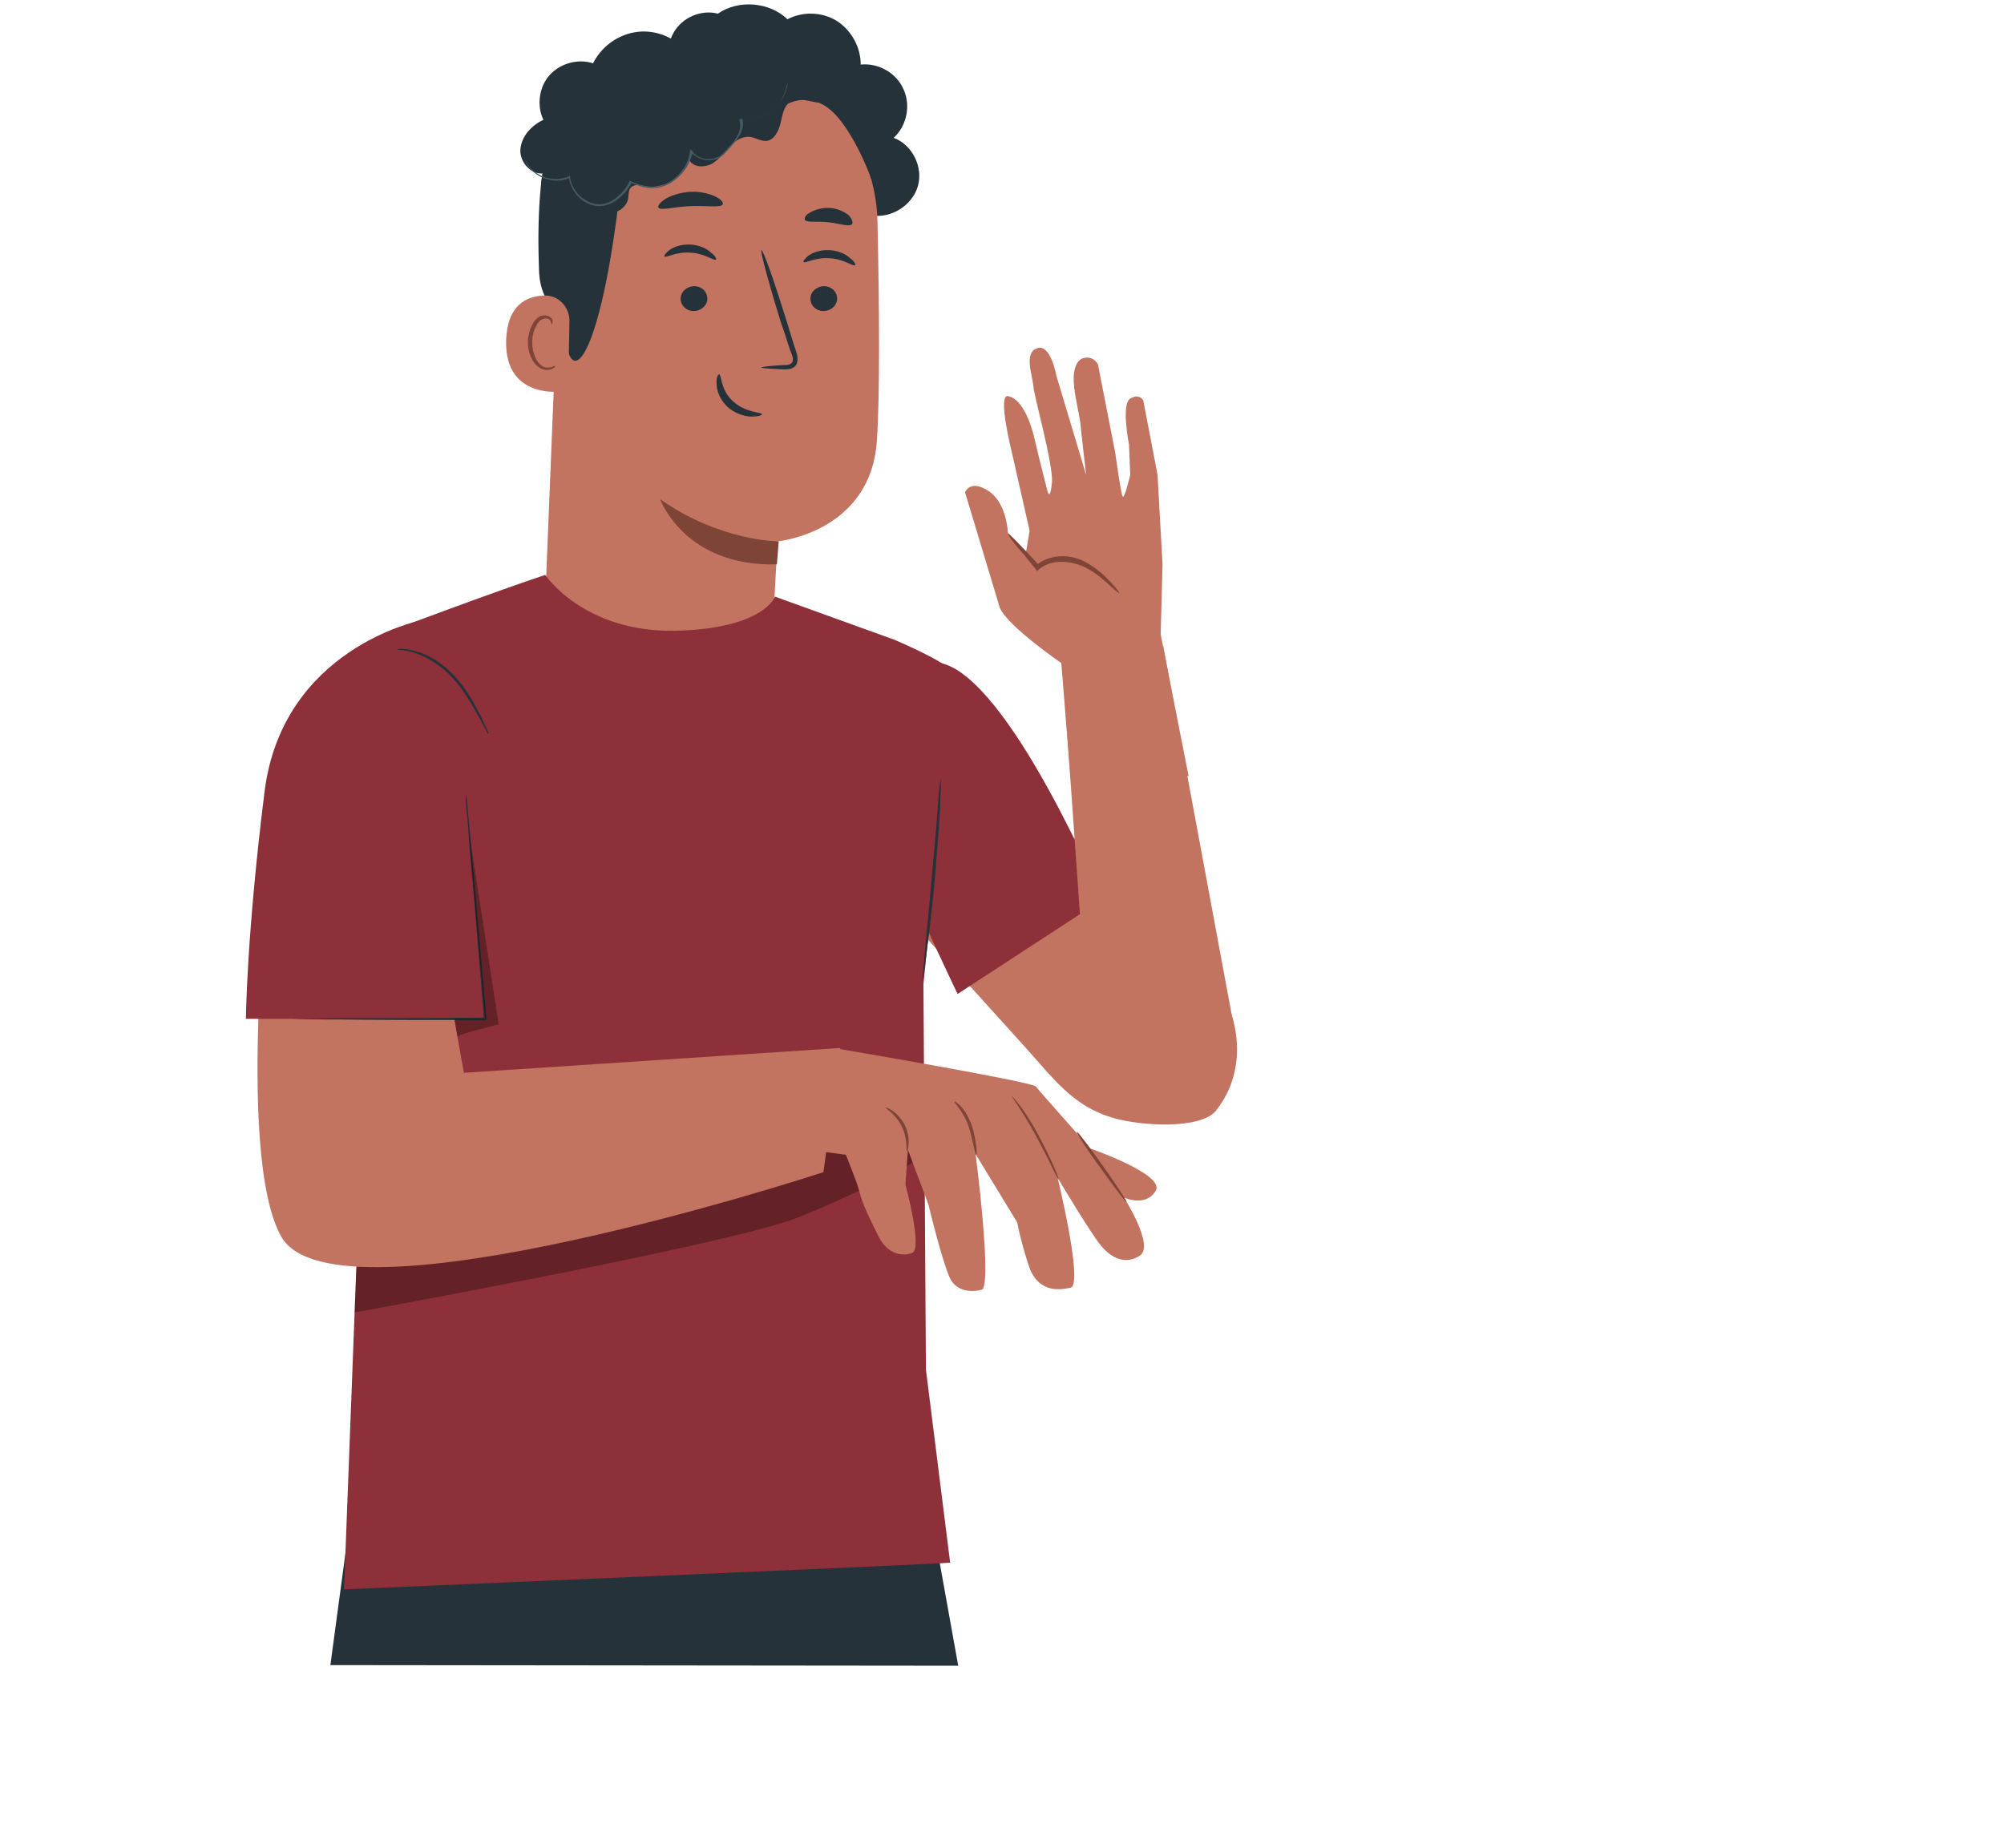 <?xml version="1.0" encoding="utf-8"?>
<!-- Generator: Adobe Illustrator 26.1.0, SVG Export Plug-In . SVG Version: 6.00 Build 0)  -->
<svg version="1.1" xmlns="http://www.w3.org/2000/svg" xmlns:xlink="http://www.w3.org/1999/xlink" x="0px" y="0px"
	 viewBox="0 0 322.7 297.6" style="enable-background:new 0 0 322.7 297.6;" xml:space="preserve">
<style type="text/css">
	.st0{fill:#834F45;}
	.st1{fill:#263239;}
	.st2{fill:#F8BC9E;}
	.st3{fill:#EC9A6E;}
	.st4{fill:#455A64;}
	.st5{fill:#F5F4F5;}
	.st6{fill:#E0E0E0;}
	.st7{fill:none;stroke:#444C52;stroke-miterlimit:10;}
	.st8{fill:#E9505B;}
	.st9{opacity:0.4;}
	.st10{fill:#010202;}
	.st11{fill:#FBFBFB;}
	.st12{opacity:0.3;}
	.st13{fill:#EE7160;}
	.st14{fill:#8E3039;}
	.st15{fill:#EBEBEB;}
	.st16{fill:#C27461;}
	.st17{fill:#7E4436;}
	.st18{opacity:0.3;fill:#8E3039;}
	.st19{opacity:0.3;fill:#010202;}
	.st20{fill:#5B342F;}
	.st21{fill:#A56A5F;}
	.st22{fill:#83544C;}
	.st23{fill:#FFFFFF;}
</style>
<g id="Ebene_1">
	<g>
		<polygon class="st1" points="53.2,268.2 57.4,237 147.9,232.7 154.3,268.3 		"/>
		<path class="st16" d="M138,138.7l27.2,30.1c4.5,5,7.7,9.5,14.2,11.3c4.5,1.3,14,1.8,16.4-1.2c3.3-4.1,5.3-11.1,0.7-19.9
			c-3-5.8-29.4-29.3-29.4-29.3L138,138.7"/>
		<path class="st14" d="M146.9,143.8c0.2,1.5,7.3,16.3,7.3,16.3l23.3-15.2c0,0-15-35.7-26-38.1L146.9,143.8z"/>
		<g>
			<g>
				<g>
					<g>
						<g>
							<g>
								<g>
									<g>
										<g>
											<path class="st16" d="M186.9,102.2l0.3-11.3l-0.8-14.4l-2.3-12c0,0-0.6-1.2-2.1-0.3c-1.5,0.9-0.2,7.4-0.2,7.4l0.2,4.9
												c0,0-0.9,3.8-1.2,3.5c-0.3-0.3-1.2-7-1.2-7l-2.8-14.3c0,0-0.7-1.5-2.4-1c-1,0.3-1.6,1.7-1.5,3.8c0.1,2.1,1,5.7,1.1,6.9
												c0.1,1.2,0.9,8.1,0.9,8.1l-4.8-16c0,0-0.9-5.2-3.1-4.4c-2.2,0.7-0.7,4.5-0.6,6.1c0.1,1.6,3.2,12.5,3,15.5
												c-0.3,3-0.7,1.5-0.7,1.5s-1.3-5-2.2-8.9c-1-3.9-2.5-6.2-4.2-6.5c-1.7-0.3,0.6,8.9,0.6,8.9l2.9,12.8l-0.7,4.1l-2.8-3.7
												c0,0-0.1-4.8-3.1-6.8c-3-2-3.8,0.2-3.8,0.2l5.6,18.6c1.3,3,9.9,8.9,9.9,8.9l1.5,18.6l19-0.4L186.9,102.2z"/>
										</g>
									</g>
								</g>
							</g>
						</g>
					</g>
				</g>
				<g>
					<g>
						<g>
							<g>
								<path class="st17" d="M180.2,95.5c-0.1,0.1-1-0.8-2.5-2.1c-1.5-1.3-3.9-3-7-2.9c-1.3,0-2.6,0.5-3.4,1.2L167,92l-0.3-0.4
									c-1.2-1.6-2.5-3-3.3-4c-0.8-1-1.2-1.7-1.1-1.7c0.1,0,0.6,0.5,1.5,1.4c0.9,1,2.2,2.2,3.6,3.9l-0.6-0.1c1-0.9,2.4-1.4,3.9-1.5
									c1.7-0.1,3.2,0.4,4.4,1.1c1.2,0.7,2.2,1.5,2.9,2.2C179.5,94.4,180.3,95.4,180.2,95.5z"/>
							</g>
						</g>
					</g>
				</g>
			</g>
			<polygon class="st16" points="175.3,167 171.2,109.1 187.3,104 199,167 			"/>
		</g>
		<g>
			<g>
				<g>
					<g>
						<path class="st1" d="M140.4,34.7c3.1,0.5,6.5-1.6,7.4-4.7c0.9-3.1-0.9-6.7-3.9-7.8c2.1-1.9,2.8-5.2,1.6-7.8
							c-1.1-2.6-4-4.3-6.9-4c0-2.8-1.5-5.5-3.8-7c-2.4-1.5-5.5-1.6-8-0.3c-2.9-2.8-7.9-3.2-11.2-0.9c-2.7-0.7-5.7,0.6-7.1,3
							c-1.4,2.4-1.1,5.6,0.8,7.7"/>
					</g>
				</g>
			</g>
			<g>
				<g>
					<g>
						<path class="st16" d="M141.2,71c0.5-7.1,0.4-21.9,0.1-35.3c-0.3-14.4-11.6-26.1-26-27l-1.4-0.1c-15.5,0-24.1,13.1-23.7,28.6
							l-2.4,59.5l9.3,8.4c8.5,7.7,22,5.3,27.4-4.8l0,0l0.7-13.1C125.2,87.2,140.2,85.8,141.2,71z"/>
					</g>
					<g>
						<g>
							<g>
								<g>
									<g>
										<g>
											<path class="st17" d="M125.4,87.2c0,0-9.5,0-19.1-6.8c0,0,3.9,10.9,18.8,10.5L125.4,87.2z"/>
										</g>
									</g>
								</g>
							</g>
						</g>
					</g>
					<g>
						<g>
							<g>
								<g>
									<g>
										<g>
											<g>
												<g>
													<g>
														<path class="st1" d="M134.8,48.1c0,1.1-1,2-2.2,2c-1.2,0-2.1-0.9-2.1-2c0-1.1,1-2,2.2-2
															C133.9,46.1,134.8,47,134.8,48.1z"/>
													</g>
												</g>
											</g>
										</g>
									</g>
								</g>
							</g>
						</g>
					</g>
					<g>
						<g>
							<g>
								<g>
									<g>
										<g>
											<g>
												<g>
													<g>
														<g>
															<path class="st1" d="M137.7,42.7c-0.3,0.3-1.8-1-4.1-1.1c-2.3-0.2-4,0.9-4.2,0.6c-0.1-0.1,0.2-0.6,0.9-1.1
																c0.7-0.5,2-0.9,3.4-0.8c1.4,0.1,2.6,0.7,3.2,1.3C137.6,42.1,137.8,42.6,137.7,42.7z"/>
														</g>
													</g>
												</g>
											</g>
										</g>
									</g>
								</g>
							</g>
						</g>
					</g>
					<g>
						<g>
							<g>
								<g>
									<g>
										<g>
											<g>
												<g>
													<g>
														<path class="st1" d="M113.9,48.1c0,1.1-1,2-2.2,2c-1.2,0-2.1-0.9-2.1-2c0-1.1,1-2,2.2-2C113,46.1,113.9,47,113.9,48.1
															z"/>
													</g>
												</g>
											</g>
										</g>
									</g>
								</g>
							</g>
						</g>
					</g>
					<g>
						<g>
							<g>
								<g>
									<g>
										<g>
											<g>
												<g>
													<g>
														<g>
															<path class="st1" d="M115.3,41.8c-0.3,0.3-1.8-1-4.1-1.1c-2.3-0.2-4,0.9-4.2,0.6c-0.1-0.1,0.2-0.6,0.9-1.1
																c0.7-0.5,2-0.9,3.4-0.8c1.4,0.1,2.6,0.7,3.2,1.3C115.2,41.2,115.4,41.7,115.3,41.8z"/>
														</g>
													</g>
												</g>
											</g>
										</g>
									</g>
								</g>
							</g>
						</g>
					</g>
					<g>
						<g>
							<g>
								<g>
									<g>
										<g>
											<g>
												<g>
													<g>
														<path class="st1" d="M122.6,59.2c0-0.1,1.4-0.3,3.7-0.4c0.6,0,1.1-0.1,1.3-0.5c0.2-0.4,0-1.1-0.3-1.7
															c-0.5-1.4-0.9-2.9-1.5-4.5c-2-6.4-3.4-11.7-3.2-11.8c0.3-0.1,2.1,5.1,4.1,11.5c0.5,1.6,0.9,3.1,1.4,4.5
															c0.2,0.7,0.5,1.4,0.2,2.3c-0.2,0.4-0.6,0.7-1,0.8c-0.4,0.1-0.7,0.1-1,0.1C124,59.4,122.6,59.3,122.6,59.2z"/>
													</g>
												</g>
											</g>
										</g>
									</g>
								</g>
							</g>
						</g>
					</g>
					<g>
						<g>
							<g>
								<g>
									<g>
										<g>
											<g>
												<g>
													<g>
														<path class="st1" d="M115.8,60.3c0.4,0,0.2,2.5,2.2,4.3c2,1.9,4.7,1.8,4.7,2.1c0,0.2-0.6,0.4-1.7,0.4
															c-1.1,0-2.7-0.5-3.9-1.6c-1.2-1.2-1.7-2.6-1.7-3.6C115.3,60.9,115.6,60.3,115.8,60.3z"/>
													</g>
												</g>
											</g>
										</g>
									</g>
								</g>
							</g>
						</g>
					</g>
					<g>
						<g>
							<g>
								<g>
									<g>
										<path class="st1" d="M116.4,32.9c-0.3,0.6-2.5,0.2-5.2,0.3c-2.7,0.1-4.9,0.8-5.2,0.2c-0.1-0.3,0.3-0.8,1.2-1.4
											c0.9-0.5,2.3-1,3.9-1.1c1.6-0.1,3.1,0.3,4,0.7C116.1,32.1,116.5,32.6,116.4,32.9z"/>
									</g>
								</g>
							</g>
						</g>
					</g>
					<g>
						<g>
							<g>
								<g>
									<g>
										<path class="st1" d="M137.2,36.1c-0.4,0.5-2-0.1-3.8-0.3c-1.9-0.2-3.5,0.1-3.8-0.4c-0.1-0.3,0.1-0.8,0.9-1.2
											c0.7-0.4,1.9-0.8,3.2-0.7c1.3,0.1,2.4,0.7,3,1.2C137.2,35.3,137.4,35.8,137.2,36.1z"/>
									</g>
								</g>
							</g>
						</g>
					</g>
					<g>
						<g>
							<g>
								<g>
									<path class="st1" d="M140.3,28.8c0,0-3.4-9.5-7.7-11.9c-5.3-2.9-7.9,2.9-13,1.1c-5.1-1.7-10.1-4.6-15.6-0.9
										c-6,4-3.5,7.2-4.2,13.8c-3,26.5-8.3,33.8-9,21.2c-0.1-1.4-3.8-2.7-4-8.5c-0.3-7.6,0-16.7,2-22c1.7-4.4,4.4-7.4,9.2-10.5
										c7.6-5,17.6-4.5,24.3-3.4C129,8.6,141.6,17.2,140.3,28.8z"/>
								</g>
							</g>
						</g>
					</g>
					<g>
						<g>
							<g>
								<g>
									<path class="st16" d="M91.7,51.7c0-2.3-1.8-4.2-4.1-4.1c-2.8,0.1-5.9,1.5-6.1,7.2c-0.3,10.1,10,8.3,10,8
										C91.5,62.6,91.6,55.9,91.7,51.7z"/>
								</g>
							</g>
						</g>
					</g>
					<g>
						<g>
							<g>
								<g>
									<path class="st17" d="M89.4,58.9c0,0-0.2,0.1-0.5,0.2c-0.3,0.1-0.8,0.2-1.3,0c-1.1-0.4-1.9-2.1-1.9-4
										c0-0.9,0.2-1.8,0.6-2.5c0.3-0.7,0.8-1.2,1.4-1.3c0.5-0.1,0.9,0.2,1,0.5c0.1,0.3,0.1,0.5,0.1,0.5c0,0,0.2-0.2,0.2-0.6
										c0-0.2-0.1-0.4-0.4-0.6c-0.2-0.2-0.6-0.3-1-0.3c-0.8,0-1.5,0.7-1.9,1.5c-0.4,0.8-0.7,1.8-0.7,2.8c0,2,1,4,2.5,4.4
										c0.7,0.2,1.3,0,1.6-0.2C89.4,59.2,89.4,58.9,89.4,58.9z"/>
								</g>
							</g>
						</g>
					</g>
				</g>
				<g>
					<g>
						<g>
							<path class="st1" d="M93.1,32.1c1.3,1,2.6,2,4.2,2.2c1.6,0.3,3.4-0.6,3.8-2.1c0.2-0.7,0-1.5,0.5-2c0.6-0.6,1.6-0.4,2.4-0.2
								c2.9,0.5,6.1-1.4,7-4.2c0.7,1.2,2.4,1.2,3.6,0.6c1.2-0.7,2-1.8,2.9-2.8s2.2-1.8,3.6-1.5c0.7,0.2,1.4,0.6,2.2,0.6
								c1.3,0,2.1-1.6,2.4-2.9c0.3-1.3,0.5-2.8,1.7-3.5c1.1-0.6,2.4-0.1,3.6,0.1c1.2,0.3,2.8,0.1,3.2-1.1c0.2-0.6,0-1.3-0.3-1.9
								c-1.4-2.6-4.8-3.9-7.6-2.9c-0.8-3.4-3.8-6.2-7.2-6.8c-3.4-0.6-7.2,1.1-9,4.1c-2-2.1-5.1-3.1-7.9-2.6c-2.9,0.5-5.4,2.4-6.7,5
								c-2.4-0.8-5.3,0-7,1.9c-1.7,1.9-2.1,4.9-1,7.2c-1.9,0.9-3.5,2.6-3.7,4.7c-0.2,2.1,1.8,4.3,3.8,3.9c-0.9,1.6-0.4,3.8,1.1,4.8
								c1.5,1,3.8,0.6,4.9-0.9"/>
						</g>
					</g>
				</g>
				<g>
					<g>
						<g>
							<g>
								<path class="st4" d="M126.8,13.4c0,0,0,0.1,0,0.2c0,0.1,0,0.3-0.1,0.5c-0.1,0.5-0.3,1.1-0.8,1.9c-0.5,0.8-1.3,1.6-2.4,2.3
									c-1.1,0.7-2.6,1.1-4.2,0.9l0.2-0.2c0.3,0.9,0.1,1.9-0.4,2.8c-0.5,0.9-1.2,1.6-1.9,2.4c-0.4,0.4-0.7,0.8-1.2,1.1
									c-0.5,0.3-1.1,0.5-1.6,0.5c-1.1,0.1-2.4-0.4-3.2-1.4l0.4-0.1c-0.4,2-1.6,3.9-3.5,5.1c-1,0.6-2.2,1-3.4,0.9
									c-1.2-0.1-2.2-0.5-3.2-0.9l0.3-0.1c-0.6,1.2-1.5,2.2-2.6,3c-1,0.7-2.4,1.1-3.6,0.8c-2.4-0.6-3.8-2.7-4-4.6l0.2,0.1
									c-1.2,0.6-2.5,0.6-3.5,0.3c-1-0.2-1.8-0.7-2.4-1.2c-0.6-0.5-0.9-1-1.1-1.3c-0.2-0.3-0.2-0.5-0.2-0.5c0.1,0,0.3,0.8,1.4,1.7
									c0.6,0.4,1.3,0.9,2.3,1.1c1,0.2,2.2,0.2,3.3-0.3l0.2-0.1l0,0.2c0.2,1.8,1.6,3.7,3.8,4.3c1.1,0.3,2.3,0,3.3-0.7
									c1-0.7,1.9-1.7,2.4-2.8l0.1-0.2l0.2,0.1c1,0.4,2,0.8,3.1,0.9c1.1,0.1,2.2-0.2,3.1-0.8c1.8-1.1,3-2.9,3.3-4.8l0.1-0.5
									l0.3,0.4c0.7,0.9,1.8,1.3,2.8,1.2c0.5,0,1-0.2,1.5-0.4c0.4-0.3,0.8-0.7,1.1-1c0.7-0.7,1.4-1.5,1.8-2.3
									c0.5-0.8,0.6-1.7,0.4-2.5l-0.1-0.2l0.3,0c1.5,0.2,3-0.2,4-0.8c1.1-0.6,1.9-1.4,2.4-2.1C126.7,14.5,126.7,13.4,126.8,13.4z"
									/>
							</g>
						</g>
					</g>
				</g>
			</g>
		</g>
		<g>
			<g>
				<path class="st14" d="M148.7,158.5l1.1-10.8l3.7-39.5c-1.9-2-9.6-5.2-9.6-5.2l-19.1-6.9c0,0-1.8,5.2-16.2,5.5
					c-14.7,0.2-20.8-9-20.8-9c-7.3,2.4-23.3,8.4-23.3,8.4L59,152.5l-0.3,17L55.4,256c0,0,96.2-4.1,97.6-4.3l-3.9-31.1L148.7,158.5z"
					/>
				<polygon class="st18" points="121.1,133.1 121.1,153.4 132.1,162.4 143.6,153.4 144.2,133.7 				"/>
			</g>
		</g>
		<path class="st19" d="M57.4,204.2l-0.3,7.2c0,0,60.7-11,71.4-15.3c13.1-5.3,20.1-9.8,20.1-9.8l0.2-5.5L57.4,204.2z"/>
		<path class="st16" d="M61.6,105.4c0,0-13.7,2.2-16.5,19.6c-1.8,11.3-7.3,60.9,0.2,74.2c8.7,15.4,87.3-10.4,87.3-10.4l2.7-20
			l-60.6,4l-7.6-42.1L61.6,105.4z"/>
		<path class="st14" d="M39.6,164.1H78L67.5,100c0,0-22,4.5-24.9,27.5C39.7,150.7,39.6,164.1,39.6,164.1z"/>
		<g>
			<path class="st1" d="M44.5,164.1c0,0,0.1,0,0.2,0c0.1,0,0.3,0,0.5,0c0.5,0,1.1,0,1.9,0c1.7,0,4.2,0,7.2-0.1
				c6.1,0,14.5,0,23.8-0.1l-0.2,0.2c0-0.5-0.1-1-0.1-1.6c-0.8-9.7-1.5-18.4-2.1-24.8c-0.2-3.1-0.4-5.7-0.6-7.5
				c-0.1-0.9-0.1-1.5-0.1-2c0-0.2,0-0.4,0-0.5c0-0.1,0-0.2,0-0.2c0,0,0,0.1,0,0.2c0,0.1,0,0.3,0.1,0.5c0.1,0.5,0.1,1.2,0.2,2
				c0.2,1.8,0.4,4.4,0.7,7.5c0.6,6.4,1.3,15.1,2.2,24.8c0,0.5,0.1,1.1,0.1,1.6l0,0.2l-0.2,0c-9.3,0-17.7,0-23.8-0.1
				c-3,0-5.4,0-7.2-0.1c-0.8,0-1.5,0-1.9,0c-0.2,0-0.4,0-0.5,0C44.5,164.1,44.5,164.1,44.5,164.1z"/>
		</g>
		<g>
			<path class="st1" d="M151.5,125.2c0,0,0,0.5,0,1.3c0,0.8-0.1,2.1-0.1,3.6c-0.2,3-0.5,7.2-0.9,11.7c-0.4,4.6-0.9,8.7-1.3,11.7
				c-0.2,1.5-0.3,2.7-0.5,3.5c-0.1,0.8-0.2,1.3-0.2,1.3c0,0,0-0.5,0.1-1.3c0.1-0.9,0.2-2.1,0.3-3.5c0.3-3.1,0.7-7.2,1.1-11.7
				c0.4-4.6,0.8-8.7,1-11.7c0.1-1.4,0.2-2.6,0.3-3.6C151.5,125.6,151.5,125.2,151.5,125.2z"/>
		</g>
		<g>
			<path class="st1" d="M78.6,118.2c0,0-0.2-0.2-0.4-0.7c-0.3-0.5-0.6-1.2-1.1-2c-0.9-1.7-2.2-4-4.1-6.2c-1.9-2.1-4.3-3.5-6.1-4.1
				c-1.8-0.6-3-0.5-3-0.6c0,0,0.3-0.1,0.8-0.1c0.5,0,1.3,0.1,2.3,0.4c1.9,0.5,4.3,1.9,6.3,4.1c2,2.2,3.2,4.6,4.1,6.3
				c0.4,0.9,0.7,1.6,1,2.1C78.6,117.9,78.7,118.2,78.6,118.2z"/>
		</g>
		<path class="st19" d="M73.7,167c-0.1-0.4,6.6-2,6.6-2l-4.9-31.8l2.7,30.9h-4.9L73.7,167z"/>
		<g>
			<path class="st16" d="M134.8,168.9c0,0,31.3,5.3,32,6.1c0.7,0.9,8.8,10,8.8,10s12.1,4.2,10.5,6.8c-1.6,2.7-5.1,1.1-5.1,1.1
				s4.9,7.7,2.6,9.3c-2.3,1.6-4.7,0.5-6.5-1.8c-1.8-2.3-6.8-10.7-6.8-10.7s4.2,17.2,2.1,17.7c-2.1,0.5-5.4,0.7-6.8-3.7
				c-1.4-4.4-1.8-6.8-1.8-6.8l-6.7-11c0,0,2.6,20.1,1.1,21.8c0,0-4,1.3-5.4-2.2s-3.3-11.5-3.3-11.5l-3.3-8.8l-0.4,5.6
				c0,0,2.8,10.3,1.1,11c-1.8,0.7-4,0-5.3-2.4c-1.2-2.4-2.6-5.1-3.2-7.4c-0.3-1.4-2.2-6-2.2-6l-6.7-0.9L134.8,168.9z"/>
			<g>
				<path class="st17" d="M173.4,182.3c0.1-0.1,2,2.4,4.2,5.5c2.2,3.1,3.9,5.7,3.8,5.8c-0.1,0.1-2-2.4-4.2-5.5
					C174.9,185,173.3,182.4,173.4,182.3z"/>
			</g>
			<g>
				<path class="st17" d="M162.9,176.5c0,0,0.6,0.6,1.5,1.8c0.8,1.1,1.9,2.8,2.9,4.7c1,1.9,1.9,3.7,2.4,4.9c0.6,1.3,0.8,2.1,0.8,2.1
					c-0.1,0-0.5-0.8-1.1-2c-0.6-1.3-1.5-3-2.5-4.9c-1-1.9-2-3.5-2.8-4.7C163.4,177.3,162.9,176.6,162.9,176.5z"/>
			</g>
			<g>
				<path class="st17" d="M153.7,177.4c0,0,0.5,0.2,1.1,0.9c0.6,0.6,1.2,1.7,1.7,3c0.4,1.3,0.6,2.5,0.7,3.3c0.1,0.9,0.1,1.4,0,1.4
					c-0.1,0-0.2-0.5-0.4-1.3c-0.2-0.8-0.4-2-0.8-3.2c-0.4-1.2-1-2.2-1.5-2.9C154,177.9,153.6,177.5,153.7,177.4z"/>
			</g>
			<g>
				<path class="st17" d="M142.6,178.4c0-0.1,0.5,0.1,1.1,0.5c0.6,0.4,1.4,1.2,2,2.3c0.5,1.1,0.7,2.2,0.6,3c0,0.8-0.2,1.2-0.3,1.2
					c-0.1,0,0.2-1.9-0.8-4C144.2,179.4,142.5,178.5,142.6,178.4z"/>
			</g>
		</g>
	</g>
</g>
<g id="Ebene_2">
</g>
</svg>
